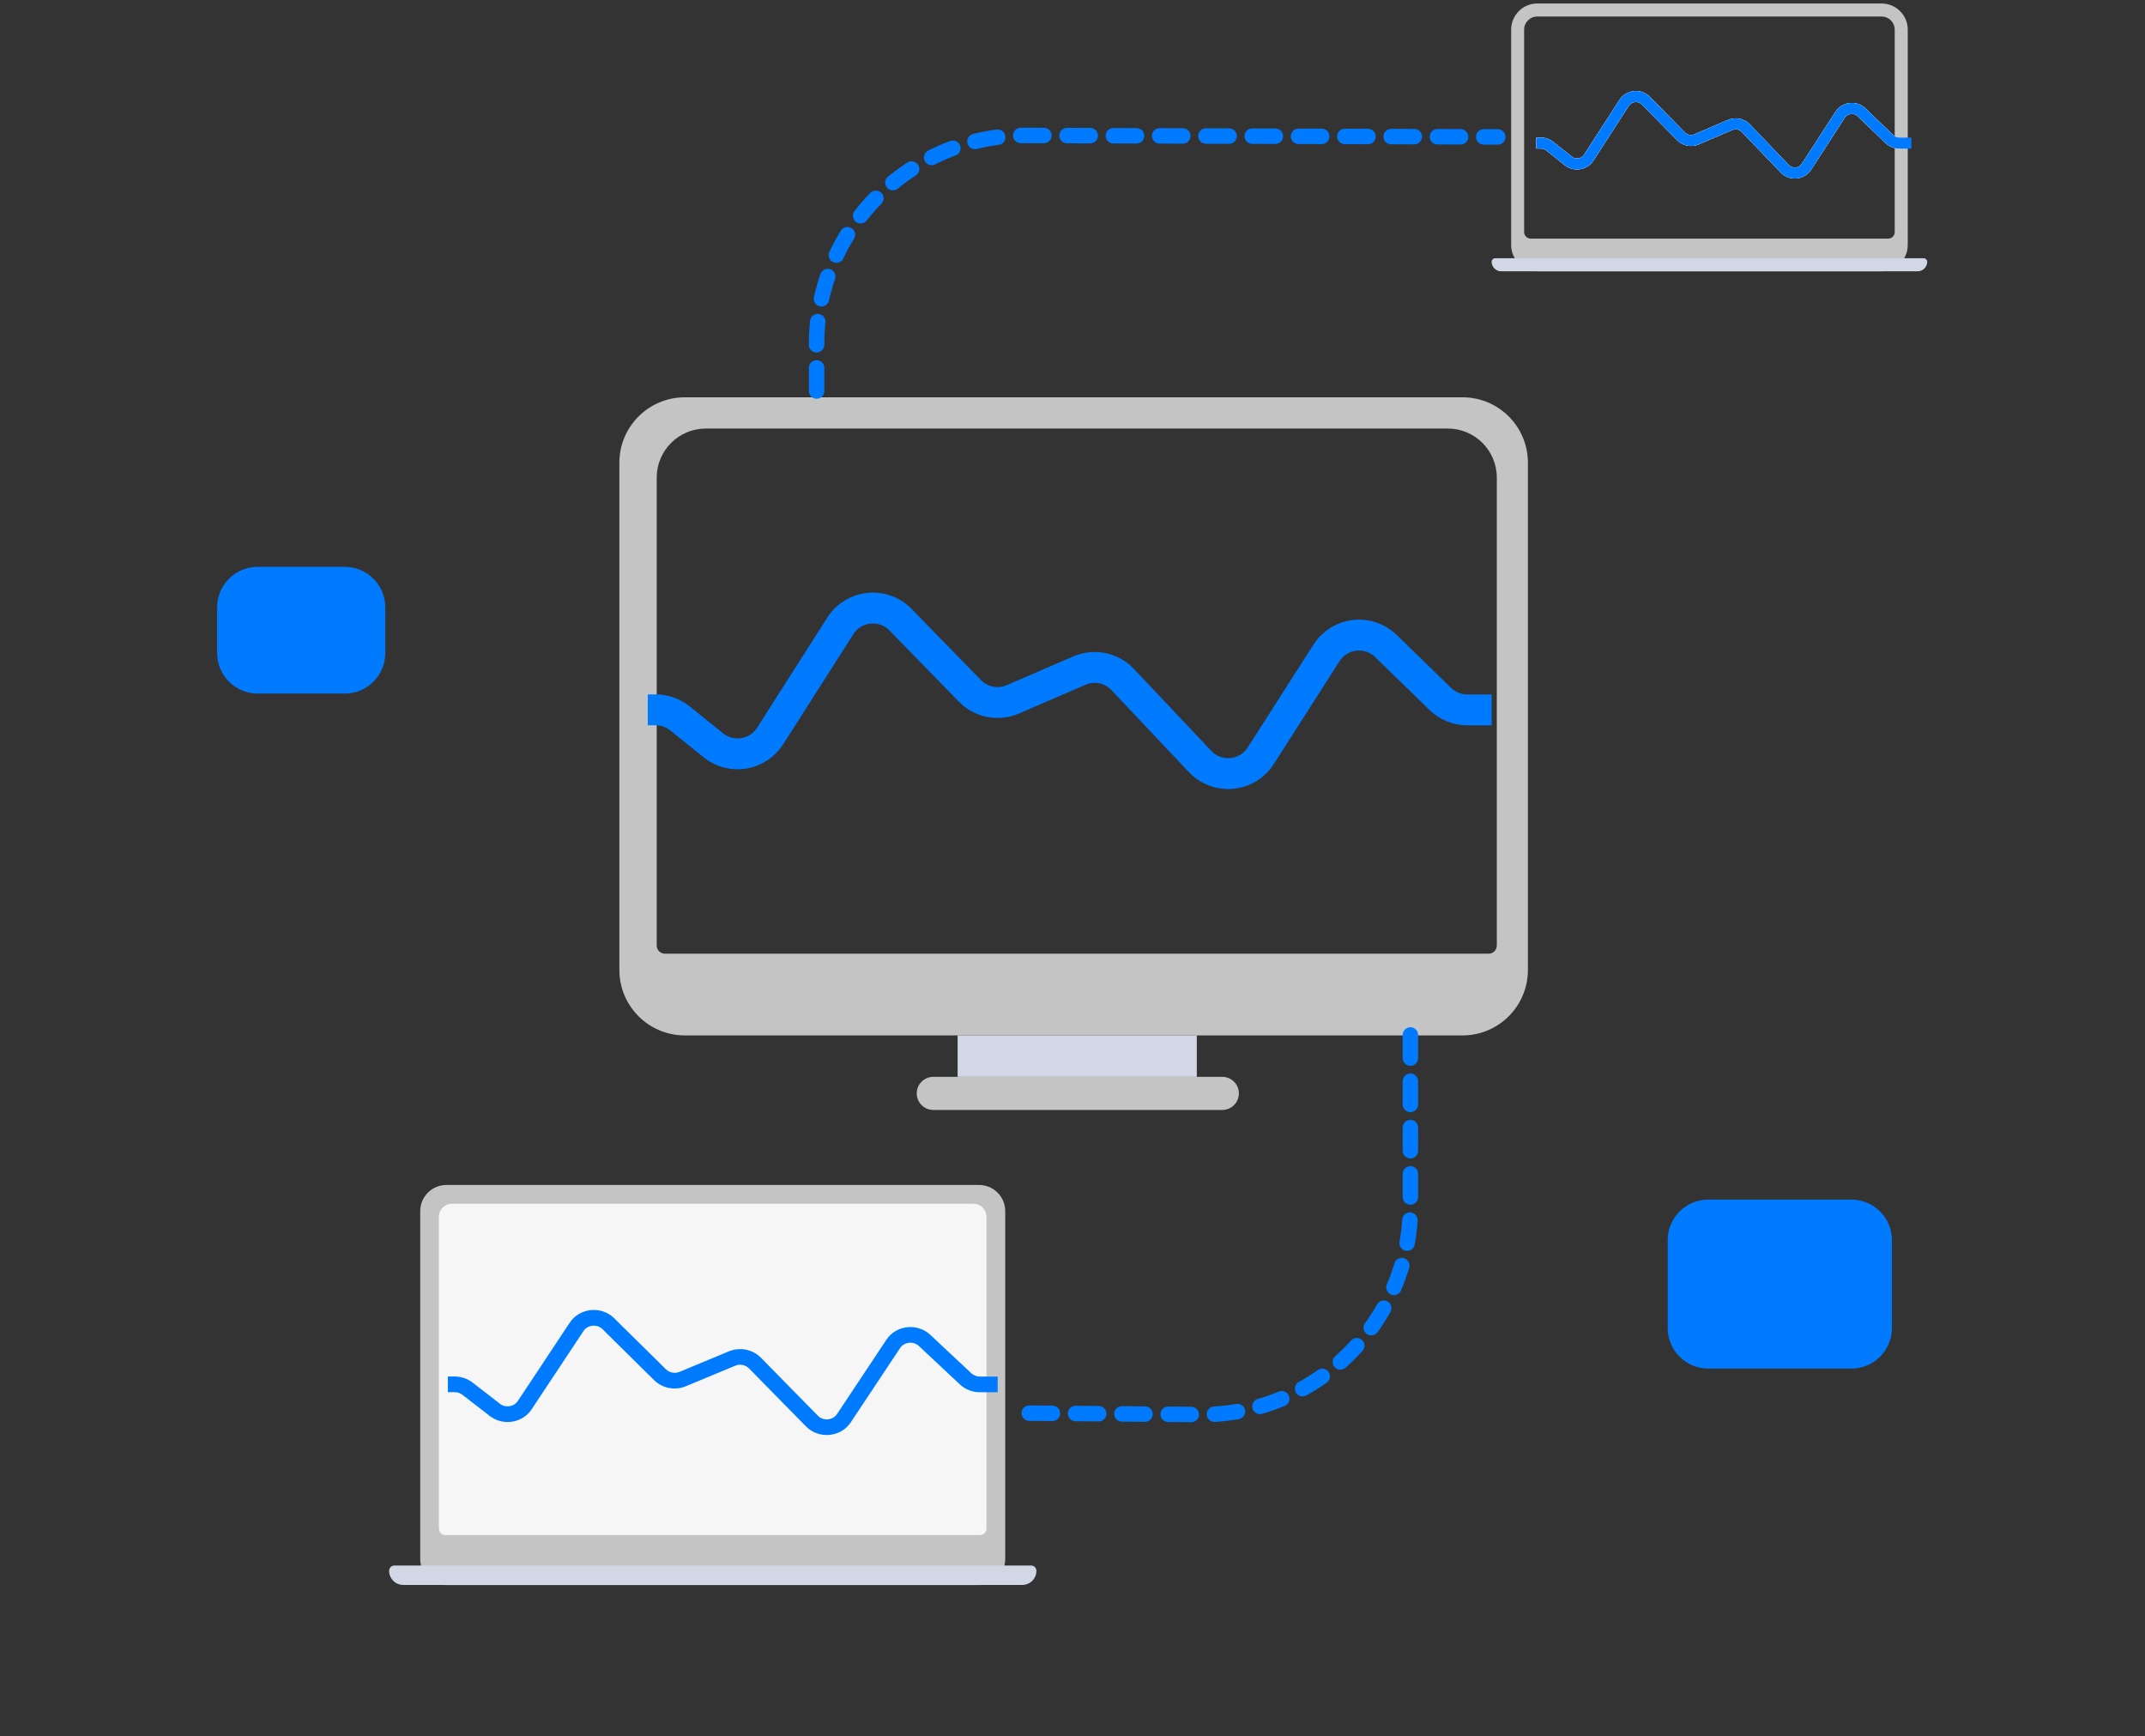 <svg width="278" height="225" viewBox="0 0 278 225" fill="none" xmlns="http://www.w3.org/2000/svg">
<rect x="0" y="0" width="278" height="225" fill="#333333" stroke="none"/>
<g clip-path="url(#clip0_127:253)">
<path d="M57.852 153.553H126.892C128.762 153.553 130.282 155.073 130.282 156.943V202.013C130.282 203.883 128.762 205.403 126.892 205.403H57.852C55.982 205.403 54.462 203.883 54.462 202.013V156.943C54.462 155.073 55.982 153.553 57.852 153.553Z" fill="#C4C4C4"/>
<path d="M56.882 157.683C56.882 156.743 57.642 155.983 58.572 155.983H126.162C127.092 155.983 127.852 156.743 127.852 157.683V198.073C127.852 198.543 127.472 198.923 127.002 198.923H57.732C57.262 198.923 56.882 198.543 56.882 198.073V157.683Z" fill="#F6F6F6"/>
<path d="M50.432 203.553C50.432 203.173 50.742 202.863 51.122 202.863H133.632C134.012 202.863 134.322 203.173 134.322 203.553C134.322 204.563 133.502 205.383 132.492 205.383H52.262C51.252 205.383 50.432 204.563 50.432 203.553Z" fill="#D1D7E4"/>
<path d="M243.862 0.453H199.232C197.362 0.453 195.852 1.973 195.852 3.843V31.763C195.852 32.383 196.022 32.963 196.312 33.463C196.892 34.473 197.982 35.153 199.232 35.153H243.862C245.112 35.153 246.202 34.473 246.792 33.463C247.082 32.963 247.252 32.383 247.252 31.763V3.843C247.252 1.973 245.732 0.453 243.862 0.453ZM197.532 3.843C197.532 2.903 198.292 2.143 199.232 2.143H243.872C244.802 2.143 245.562 2.903 245.562 3.843V17.663C245.502 17.623 245.442 17.583 245.392 17.533L241.762 14.043C240.622 12.943 238.742 13.163 237.882 14.493L233.522 21.223C233.142 21.803 232.312 21.883 231.832 21.383L226.792 16.113C226.062 15.353 224.932 15.123 223.952 15.543L219.592 17.403C219.182 17.583 218.702 17.493 218.382 17.173L213.822 12.543C212.682 11.393 210.762 11.593 209.892 12.943L205.302 20.043C204.962 20.583 204.222 20.703 203.722 20.303L201.302 18.383C200.852 18.023 200.302 17.833 199.722 17.833H199.112V19.253H199.722C199.972 19.253 200.212 19.343 200.402 19.493L202.812 21.413C203.982 22.343 205.712 22.053 206.522 20.803L211.102 13.713C211.482 13.133 212.302 13.043 212.792 13.533L217.352 18.163C218.082 18.903 219.202 19.123 220.162 18.713L224.522 16.843C224.942 16.673 225.432 16.763 225.742 17.093L230.782 22.353C231.912 23.533 233.852 23.353 234.732 21.983L239.092 15.253C239.462 14.683 240.272 14.593 240.762 15.063L244.382 18.553C244.722 18.863 245.122 19.083 245.562 19.183V30.073C245.562 30.543 245.182 30.923 244.722 30.923H198.382C197.912 30.923 197.532 30.543 197.532 30.073V3.843Z" fill="#C4C4C4"/>
<path d="M245.562 17.663V19.183C245.122 19.083 244.722 18.863 244.382 18.553L240.762 15.063C240.272 14.593 239.462 14.683 239.092 15.253L234.732 21.983C233.852 23.353 231.912 23.533 230.782 22.353L225.742 17.093C225.432 16.763 224.942 16.673 224.522 16.843L220.162 18.713C219.202 19.123 218.082 18.903 217.352 18.163L212.792 13.533C212.302 13.043 211.482 13.133 211.102 13.713L206.522 20.803C205.712 22.053 203.982 22.343 202.812 21.413L200.402 19.493C200.212 19.343 199.972 19.253 199.722 19.253H199.112V17.833H199.722C200.302 17.833 200.852 18.023 201.302 18.383L203.722 20.303C204.222 20.703 204.962 20.583 205.302 20.043L209.892 12.943C210.762 11.593 212.682 11.393 213.822 12.543L218.382 17.173C218.702 17.493 219.182 17.583 219.592 17.403L223.952 15.543C224.932 15.123 226.062 15.353 226.792 16.113L231.832 21.383C232.312 21.883 233.142 21.803 233.522 21.223L237.882 14.493C238.742 13.163 240.622 12.943 241.762 14.043L245.392 17.533C245.442 17.583 245.502 17.623 245.562 17.663Z" fill="white"/>
<path fill-rule="evenodd" clip-rule="evenodd" d="M247.722 17.833V19.253H246.142C245.942 19.253 245.752 19.233 245.562 19.183C245.122 19.083 244.722 18.863 244.382 18.553L240.762 15.063C240.272 14.593 239.462 14.683 239.092 15.253L234.732 21.983C233.852 23.353 231.912 23.533 230.782 22.353L225.742 17.093C225.432 16.763 224.942 16.673 224.522 16.843L220.162 18.713C219.202 19.123 218.082 18.903 217.352 18.163L212.792 13.533C212.302 13.043 211.482 13.133 211.102 13.713L206.522 20.803C205.712 22.053 203.982 22.343 202.812 21.413L200.402 19.493C200.212 19.343 199.972 19.253 199.722 19.253H199.112V17.833H199.722C200.302 17.833 200.852 18.023 201.302 18.383L203.722 20.303C204.222 20.703 204.962 20.583 205.302 20.043L209.892 12.943C210.762 11.593 212.682 11.393 213.822 12.543L218.382 17.173C218.702 17.493 219.182 17.583 219.592 17.403L223.952 15.543C224.932 15.123 226.062 15.353 226.792 16.113L231.832 21.383C232.312 21.883 233.142 21.803 233.522 21.223L237.882 14.493C238.742 13.163 240.622 12.943 241.762 14.043L245.392 17.533C245.442 17.583 245.502 17.623 245.562 17.663C245.732 17.773 245.932 17.833 246.142 17.833H247.722Z" fill="#007BFF"/>
<path d="M193.322 33.923C193.322 33.673 193.532 33.463 193.782 33.463H249.312C249.562 33.463 249.772 33.673 249.772 33.923C249.772 34.603 249.222 35.153 248.542 35.153H194.552C193.872 35.153 193.322 34.603 193.322 33.923Z" fill="#D1D7E4"/>
<path d="M33.392 73.453H44.682C47.582 73.453 49.932 75.803 49.932 78.703V84.623C49.932 87.523 47.582 89.873 44.682 89.873H33.392C30.492 89.873 28.142 87.523 28.142 84.623V78.703C28.142 75.803 30.492 73.453 33.392 73.453Z" fill="#007BFF"/>
<path d="M221.392 155.453H239.952C242.852 155.453 245.202 157.803 245.202 160.703V172.093C245.202 174.993 242.852 177.343 239.952 177.343H221.392C218.492 177.343 216.142 174.993 216.142 172.093V160.703C216.142 157.803 218.492 155.453 221.392 155.453Z" fill="#007BFF"/>
<path d="M155.112 134.173H124.112V139.543H155.112V134.173Z" fill="#D1D7E4"/>
<path fill-rule="evenodd" clip-rule="evenodd" d="M189.552 51.483H88.752C84.072 51.483 80.272 55.283 80.272 59.963V125.693C80.272 130.373 84.072 134.173 88.752 134.173H189.552C194.232 134.173 198.022 130.373 198.022 125.693V59.963C198.022 55.283 194.232 51.483 189.552 51.483ZM193.992 122.523C193.992 123.113 193.522 123.583 192.932 123.583H86.172C85.592 123.583 85.112 123.113 85.112 122.523V61.893C85.112 58.383 87.962 55.533 91.472 55.533H187.642C191.152 55.533 193.992 58.383 193.992 61.893V122.523ZM158.412 139.543H120.962C119.772 139.543 118.812 140.503 118.812 141.683C118.812 142.873 119.772 143.833 120.962 143.833H158.412C159.602 143.833 160.562 142.873 160.562 141.683C160.562 140.503 159.602 139.543 158.412 139.543Z" fill="#C4C4C4"/>
<path d="M193.322 91.993H190.162C188.862 91.993 187.612 91.483 186.672 90.573L179.622 83.713C177.352 81.503 173.632 81.933 171.922 84.603L163.392 97.943C161.642 100.683 157.782 101.043 155.542 98.683L145.502 88.053C144.062 86.523 141.812 86.063 139.882 86.903L131.272 90.623C129.372 91.443 127.152 91.013 125.702 89.523L116.712 80.303C114.462 77.993 110.652 78.383 108.912 81.103L99.812 95.373C98.212 97.883 94.782 98.453 92.462 96.583L88.112 93.083C87.222 92.373 86.122 91.983 84.982 91.983H83.952" stroke="#007BFF" stroke-width="4"/>
<path fill-rule="evenodd" clip-rule="evenodd" d="M78.092 172.243C77.382 171.543 76.172 171.663 75.622 172.483L68.902 182.623C67.722 184.413 65.182 184.813 63.472 183.483L59.932 180.743C59.652 180.523 59.302 180.403 58.942 180.403H58.042V178.373H58.932C59.772 178.373 60.592 178.653 61.252 179.163L64.792 181.903C65.532 182.473 66.612 182.303 67.122 181.533L73.842 171.393C75.122 169.463 77.942 169.183 79.602 170.823L86.302 177.433C86.762 177.883 87.462 178.023 88.062 177.773L94.462 175.113C95.892 174.523 97.552 174.853 98.612 175.933L106.002 183.453C106.712 184.173 107.932 184.063 108.492 183.223L114.882 173.603C116.142 171.703 118.892 171.403 120.572 172.973L125.892 177.953C126.192 178.233 126.582 178.383 126.992 178.383H129.302V180.413H126.992C126.032 180.413 125.102 180.053 124.412 179.403L119.092 174.423C118.372 173.753 117.192 173.883 116.652 174.693L110.262 184.313C108.972 186.263 106.112 186.523 104.462 184.843L97.072 177.323C96.612 176.863 95.902 176.713 95.292 176.973L88.892 179.633C87.482 180.223 85.852 179.903 84.782 178.853L78.092 172.243Z" fill="#007BFF"/>
<path d="M182.792 134.113V156.303C182.792 171.303 170.572 183.423 155.572 183.303L132.572 183.113" stroke="#007BFF" stroke-width="2" stroke-linecap="round" stroke-dasharray="3 3"/>
<path d="M105.832 50.673V44.553C105.832 29.613 117.972 17.503 132.912 17.553L194.122 17.743" stroke="#007BFF" stroke-width="2" stroke-linecap="round" stroke-dasharray="3 3"/>
</g>
<defs>
<clipPath id="clip0_127:253">
<rect width="277" height="224" fill="white" transform="translate(0.142 0.453)"/>
</clipPath>
</defs>
</svg>
